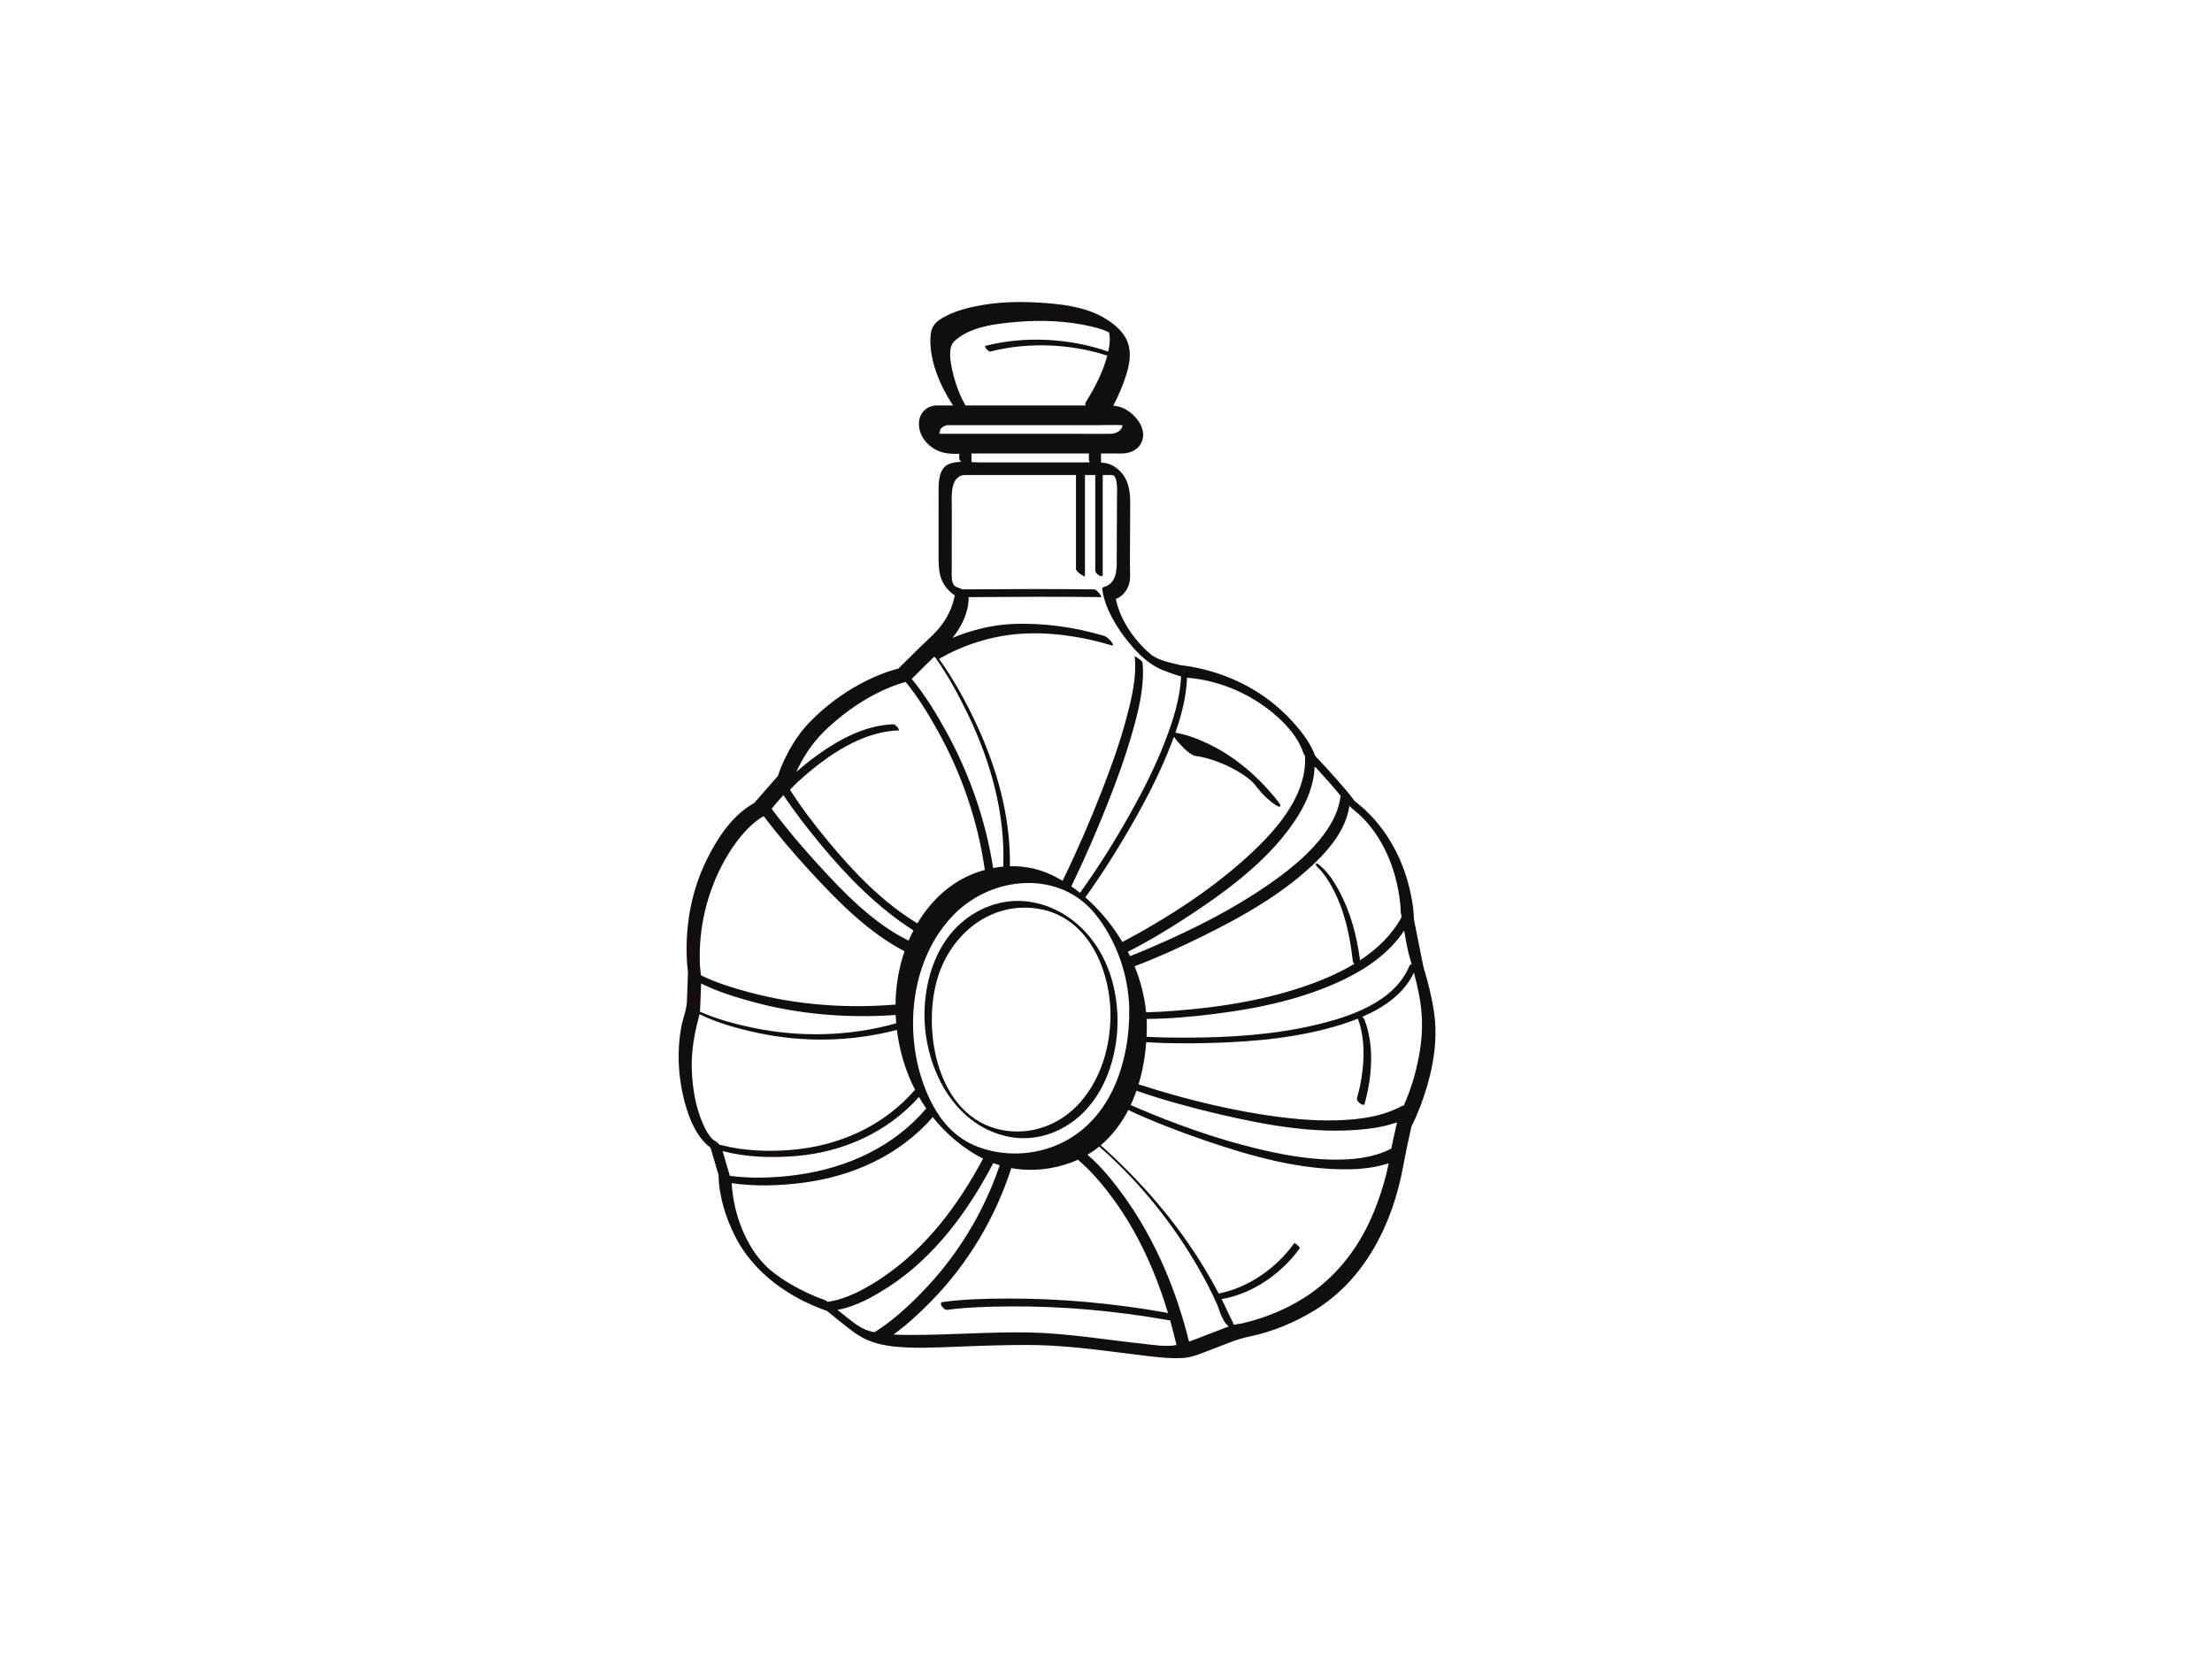 <?xml version="1.0" encoding="utf-8"?>
<!-- Generator: Adobe Illustrator 17.0.0, SVG Export Plug-In . SVG Version: 6.00 Build 0)  -->
<!DOCTYPE svg PUBLIC "-//W3C//DTD SVG 1.1//EN" "http://www.w3.org/Graphics/SVG/1.1/DTD/svg11.dtd">
<svg version="1.1" id="Layer_1" xmlns="http://www.w3.org/2000/svg" xmlns:xlink="http://www.w3.org/1999/xlink" x="0px" y="0px"
	 width="800px" height="600px" viewBox="0 0 800 600" enable-background="new 0 0 800 600" xml:space="preserve">
<g>
	<path fill="#120E0F" d="M519.01,369.472c-0.423-5.402-1.69-10.761-3.1-15.98c-0.359-1.33-0.749-2.651-1.152-3.968
		c0.001-0.009-0.003-0.038-0.015-0.097c-0.09-0.447-0.179-0.894-0.268-1.34c-0.698-3.483-1.395-6.965-2.092-10.448
		c-0.277-1.383-0.554-2.767-0.83-4.15c-0.061-0.304-0.122-0.608-0.183-0.912c0.157,0.783-0.012-0.152-0.023-0.511
		c-0.125-4.256-0.956-8.508-2.055-12.608c-2.982-11.121-9.133-21.437-18.097-28.748c-0.398-0.325-0.804-0.639-1.216-0.945
		c-0.053-0.074-0.111-0.154-0.178-0.243c-1.894-2.54-3.984-4.938-6.073-7.317c-2.636-3.004-5.344-5.947-8.092-8.85
		c-1.959-5.407-5.975-10.163-9.9-14.192c-8.819-9.051-20.185-14.886-32.453-17.562c-1.691-0.369-3.399-0.661-5.113-0.888
		c-0.388-0.052-0.776-0.096-1.166-0.135c-0.048-0.005-0.094-0.012-0.131-0.017c-0.056-0.014-0.112-0.028-0.167-0.042
		c-3.589-0.904-8.058-1.69-10.897-4.182c-5.657-4.965-10.748-12.148-12.243-19.721c2.526-0.919,4.253-3.267,4.882-5.83
		c0.479-1.949,0.195-4.245,0.202-6.241c0.009-2.695,0.022-5.389,0.034-8.084c0.023-4.926,0.051-9.851,0.061-14.777
		c0.009-4.55-0.786-8.888-4.431-11.974c-2.098-1.776-3.98-2.285-6.119-2.426c0-1.089,0-2.177,0-3.265
		c2.5,0.001,4.999,0.001,7.499,0.002c2.467,0.001,5.252-0.985,6.636-3.115c3.243-4.992-1.244-10.83-5.662-13.081
		c-1.263-0.644-2.635-0.955-4.042-1.102c1.911-3.64,3.534-7.449,4.745-11.339c1.119-3.594,1.817-7.579,0.591-11.237
		c-1.422-4.239-5.433-7.423-9.205-9.517c-6.941-3.854-15.556-4.746-23.336-5.206c-9.059-0.536-18.491-0.034-27.243,2.498
		c-2.881,0.833-5.737,1.991-8.247,3.649c-2.35,1.553-3.225,3.359-3.397,6.16c-0.522,8.547,3.443,17.822,8.154,24.921
		c-1.938,0-3.876,0-5.813,0c-3.325,0.009-6.02,2.242-6.452,5.559c-0.717,5.504,3.732,10.272,8.864,11.511
		c1.775,0.429,3.717,0.447,5.635,0.393c0,0.559,0,1.119,0,1.678c0,0.381,0.288,0.823,0.672,1.251
		c-1.464,0.036-2.881,0.2-4.097,0.651c-4.552,1.689-4.033,8.041-4.034,11.849c-0.001,6.65-0.005,13.3-0.007,19.951
		c-0.001,4.954-0.298,9.634,3.227,13.557c0.768,0.855,1.659,1.638,2.632,2.3c-0.09,0.458-0.197,0.913-0.31,1.365
		c-0.808,3.254-2.27,6.31-4.239,9.012c-2.437,3.344-5.622,5.978-8.56,8.85c-2.463,2.407-4.905,4.834-7.347,7.261
		c-0.232,0.05-0.462,0.107-0.691,0.165c-1.165,0.295-2.309,0.67-3.442,1.068c-10.483,3.682-20.567,10.453-28.215,18.448
		c-3.83,4.003-6.763,8.808-9.092,13.81c-0.667,1.432-1.257,2.901-1.779,4.391c-0.11,0.314-0.212,0.63-0.31,0.948
		c-0.036,0.03-0.104,0.099-0.238,0.251c-2.227,2.54-4.453,5.079-6.68,7.619c-0.417,0.476-0.834,0.952-1.251,1.427
		c-0.202,0.231-0.801,0.668-0.168,0.368c-0.486,0.23-0.948,0.52-1.405,0.802c-7.249,4.475-12.315,12.337-15.994,19.791
		c-5.516,11.176-7.771,23.62-7.188,36.031c0.062,1.321,0.171,2.641,0.329,3.955c0.03,0.254,0.065,0.509,0.103,0.762
		c-0.115-0.76-0.012,0.051-0.026,0.415c-0.129,3.389-0.258,6.779-0.387,10.168c-0.118,3.1-1.524,6.248-2.069,9.32
		c-1.499,8.448-1.131,17.038,0.846,25.372c1.42,5.985,4.259,14.141,9.764,18.104c0.458,1.56,0.916,3.119,1.374,4.679
		c0.387,1.319,0.775,2.638,1.162,3.957c0.107,0.365,0.214,0.729,0.321,1.093c0.037,0.126,0.052,0.056,0.057-0.017
		c0,0.069,0.001,0.181,0.004,0.357c0.125,7.517,2.586,15.222,5.91,21.883c6.585,13.196,19.551,22.367,33.321,27.115
		c3.154,2.62,6.34,5.208,9.635,7.645c4.31,3.188,8.911,4.587,14.211,5.176c7.528,0.836,15.215,0.402,22.763,0.125
		c9.839-0.36,19.674-0.771,29.522-0.596c13.333,0.304,26.499,2.401,39.721,3.945c4.371,0.511,8.809,1.017,13.213,0.686
		c3.382-0.254,6.747-1.845,9.889-3.004c4.585-1.691,8.962-3.72,13.736-4.703c8.291-1.707,16.245-5.002,23.467-9.387
		c18.389-11.165,28.428-31.49,32.178-52.109c0.82-4.507,1.775-8.955,2.783-13.433c0.074-0.326,0.147-0.652,0.221-0.978
		c0.024-0.076,0.054-0.162,0.09-0.233c0.607-1.205,1.169-2.432,1.709-3.668c2.095-4.797,3.734-9.791,4.969-14.875
		C518.736,382.451,519.514,375.908,519.01,369.472z M510.589,348.888c-0.339-0.114-0.646-0.072-0.777,0.252
		c-5.405,13.31-21.587,18.629-34.369,21.617c-15.083,3.525-30.78,4.476-46.23,4.521c-4.844,0.014-9.707-0.046-14.549-0.32
		c0.081-1.66,0.113-3.312,0.09-4.941c-0.013-0.504-0.041-1.006-0.067-1.509c8.256-0.041,16.552-0.801,24.732-1.828
		c16.076-2.017,32.421-5.496,47.058-12.643c8.317-4.061,16.231-9.705,21.355-17.472c0.657,3.805,1.319,7.644,2.443,11.273
		C510.377,348.172,510.482,348.525,510.589,348.888z M505.153,406.388c-0.433,1.923-0.865,3.847-1.298,5.77
		c-0.246,1.09-0.479,2.16-0.672,3.247c-6.657,3.454-14.41,4.136-21.802,3.976c-9.151-0.198-18.253-1.889-27.124-4.052
		c-14.939-3.642-29.531-8.88-43.65-14.944c-0.587-0.252-1.138-0.49-1.676-0.724c0.784-1.683,1.484-3.417,2.099-5.188
		c9.622,3.363,19.524,6.047,29.436,8.383c17.594,4.148,36.374,7.592,54.484,5.36c3.478-0.429,6.965-1.143,10.294-2.288
		C505.216,406.086,505.186,406.24,505.153,406.388z M381.311,414.506c-9.064,3.57-19.772,3.621-28.752-0.195
		c-8.856-3.764-14.191-11.326-17.731-20.046c-8.307-20.458-5.68-47.451,10.246-63.582c13.807-13.985,38.204-16.229,51.184,0.079
		c7.551,9.487,11.849,21.807,12.153,33.898C408.697,384.615,401.316,406.626,381.311,414.506z M263.964,425.267
		c-0.879-2.995-1.759-5.989-2.639-8.984c0.048,0.021,0.097,0.043,0.144,0.055c8.421,2.207,17.645,2.472,26.262,1.773
		c17.128-1.39,33.158-8.548,44.63-21.37c0.82,1.422,1.693,2.808,2.627,4.146c-11.813,13.916-28.627,21.511-46.511,23.993
		C280.504,425.987,272.036,426.335,263.964,425.267z M324.116,370.104c-17.008,4.735-34.856,5.166-52.126,1.542
		c-6.33-1.328-12.871-3.108-18.865-5.776c0.046-0.366,0.082-0.742,0.097-1.141c0.115-3.01,0.229-6.021,0.344-9.031
		c5.777,2.864,12.135,4.838,18.283,6.532c16.893,4.654,34.609,6.069,52.065,4.853C323.957,368.09,324.028,369.098,324.116,370.104z
		 M491.782,294.786c4.156,3.836,7.334,8.629,9.707,13.735c2.588,5.571,4.148,11.616,4.853,17.708c0.131,1.135,0.22,2.279,0.25,3.422
		c-0.015-0.181-0.043,0.031,0.038,0.434c0.09,0.447,0.179,0.894,0.268,1.34c0.013,0.066,0.025,0.134,0.038,0.201
		c-3.534,6.523-8.881,11.619-15.049,15.665c-1.174-8.787-3.436-17.467-7.69-25.291c-1.674-3.078-3.772-6.337-6.452-8.659
		c-0.222-0.192-1.419-1.346-1.798-0.939c-0.37,0.397,0.842,1.537,1.062,1.728c0.06,0.052,0.183,0.171,0.257,0.242
		c0.308,0.321,0.62,0.674,0.809,0.903c1.473,1.778,2.685,3.753,3.785,5.778c4.399,8.091,6.395,17.408,7.393,26.481
		c0.04,0.369,0.273,0.732,0.562,1.057c-6.094,3.674-12.841,6.421-19.36,8.576c-14.67,4.849-30.168,7.218-45.539,8.392
		c-3.458,0.264-6.934,0.481-10.407,0.563c-0.556-5.723-2-11.337-4.174-16.66c8.337-3.145,16.492-6.865,24.476-10.802
		c14.869-7.333,29.971-15.833,41.799-27.62c5.334-5.316,10.324-11.951,11.408-19.562
		C489.256,292.664,490.521,293.622,491.782,294.786z M484.826,287.785c-0.625,6.097-3.926,11.557-7.788,16.216
		c-5.151,6.213-11.62,11.307-18.219,15.89c-12.94,8.987-27.192,16.129-41.622,22.386c-2.809,1.218-5.634,2.413-8.486,3.531
		c-0.259-0.536-0.529-1.066-0.803-1.594c8.251-4.191,16.202-9.069,23.896-14.19c14.05-9.352,28.474-20.367,37.571-34.845
		c3.423-5.448,5.903-11.611,6.078-18.05c0.309,0.334,0.622,0.664,0.929,0.998C479.274,281.275,482.128,284.468,484.826,287.785z
		 M458.475,256.345c5.27,3.984,10.789,9.561,12.919,16.018c0.011,0.034,0.01,0.038,0.001,0.021c0.008,0.019,0.014,0.033,0.023,0.053
		c0.144,0.34,0.337,0.638,0.555,0.917c0.842,15.649-12.483,29.189-23.328,38.704c-11.548,10.132-24.589,18.618-37.994,26.074
		c-1.56,0.868-3.128,1.728-4.712,2.553c-0.441-0.737-0.892-1.468-1.361-2.186c-3.287-5.034-7.372-9.87-12.053-13.97
		c6.655-9.2,12.666-18.926,18.236-28.809c4.885-8.668,9.352-17.608,12.922-26.903c0.298-0.777,0.59-1.56,0.876-2.347
		c0.729,1.026,1.745,2.176,1.843,2.277c1.393,1.426,3.93,4.397,6.085,4.669c2.883,0.364,5.785,1.267,8.482,2.314
		c2.869,1.114,5.638,2.507,8.229,4.167c1.147,0.735,2.272,1.595,3.138,2.331c-0.189-0.147,0.792,0.782,0.841,0.832
		c0.63,0.645,1.181,1.368,1.733,2.078c1.77,2.279,4.007,4.397,6.419,5.986c1.786,1.176,2.343,0.621,1.016-1.089
		c-6.796-8.753-15.567-16.416-25.636-21.168c-3.618-1.707-7.621-3.221-11.624-3.872c2.247-6.424,3.972-13.142,4.233-19.932
		c0.196,0.027,0.393,0.06,0.586,0.078C440.273,246.129,450.191,250.082,458.475,256.345z M373.953,167.232
		c-6.619,0-13.238,0-19.857,0c-0.846,0-1.776-0.048-2.741-0.097c0-1.043,0-2.086,0-3.128c14.152,0.003,28.303,0.006,42.455,0.009
		c0,0.678,0,1.355,0,2.033c0,0.419,0.118,0.814,0.303,1.184C387.393,167.232,380.673,167.232,373.953,167.232z M344.39,133.798
		c-0.63-2.881-1.684-8.085,0.781-10.415c5.537-5.234,14.939-6.276,22.143-6.925c9.02-0.813,18.356-0.457,27.199,1.574
		c1.577,0.362,3.173,0.782,4.687,1.355c0.641,0.243,1.267,0.522,1.885,0.818c0.106,0.392,0.18,0.793,0.224,1.197
		c0.214,1.917-0.104,3.886-0.51,5.759c-13.951-4.849-30.212-5.723-44.394-2.082c-0.672,0.172,1.045,2.246,1.804,2.051
		c13.451-3.453,28.853-2.867,42.246,1.478c-1.53,5.929-4.534,11.707-7.771,16.84c-0.208,0.33-0.213,0.743-0.072,1.201
		c-5.36,0-10.72,0-16.081,0c-9.113,0-18.226,0-27.339,0C346.907,142.673,345.366,138.264,344.39,133.798z M343.112,156.884
		c-1.126,0-2.259,0.032-3.386,0.001c0.041-0.449,0.151-0.886,0.3-1.33c0.289-0.859,1.131-1.331,1.92-1.618
		c0.721-0.262,0.157-0.165,0.913-0.167c10.801,0,21.601,0,32.401,0c7.237,0,14.475,0,21.713,0c2.973,0,6.013-0.184,8.984,0.011
		c-0.135,1.521-1.394,2.45-2.859,2.91c-0.662,0.208-1.499,0.206-2.545,0.206c-5.162-0.001-10.325-0.002-15.487-0.003
		C371.082,156.89,357.097,156.887,343.112,156.884z M346.847,227.378c1.913-3.187,3.608-7.459,3.469-11.262
		c-0.002-0.058-0.013-0.115-0.021-0.173c0.037,0.005,0.075,0.016,0.11,0.016c15.934-0.088,31.878-0.234,47.811,0
		c0.499,0.008-1.435-2.782-2.534-2.798c-15.891-0.233-31.792-0.089-47.684-0.001c-0.525-0.309-1.06-0.527-1.51-0.614
		c0.84,0.162-0.016-0.023-0.259-0.107c-0.231-0.08-0.55-0.251-0.894-0.503c-1.486-1.091-1.118-4.945-1.118-6.534
		c0.001-7.179,0.006-14.357,0.008-21.535c0.001-3.796-0.888-12.07,4.963-12.07c1.256,0,2.512,0,3.767,0c12.062,0,24.123,0,36.185,0
		c0,11.323,0,22.646,0,33.969c0,1.115,3.25,3.018,3.25,2.658c0-12.209,0-24.418,0-36.627c0.869,0,1.737,0,2.605,0
		c0.375,0,0.749,0,1.124,0c0,11.546,0,23.092,0,34.639c0,1.089,2.697,2.893,2.697,1.318c0-11.986,0-23.971,0-35.957
		c1.074,0,2.148,0,3.221,0c0.363,0,0.777,0.221,0.753,0.166c1.536,1.418,1.192,5.487,1.187,7.612
		c-0.018,6.982-0.065,13.964-0.09,20.946c-0.016,4.271,0.581,10.428-4.743,11.783c-0.456,0.116-0.547,0.567-0.486,0.969
		c1.062,7.038,5.279,13.816,9.681,19.205c3.557,4.355,7.564,8.166,12.869,10.152c1.847,0.692,3.918,1.489,5.97,2.01
		c-0.413,8.024-2.903,15.899-5.763,23.345c-3.499,9.109-7.942,17.851-12.711,26.353c-5.504,9.811-11.507,19.45-18.112,28.569
		c-1.023-0.821-2.071-1.604-3.143-2.347c4.772-9.78,9.098-19.803,13.118-29.909c3.445-8.659,6.615-17.448,9.148-26.421
		c2.041-7.23,3.886-14.857,3.655-22.423c-0.021-0.705-0.081-1.408-0.159-2.108c-0.109-0.984-2.833-2.314-2.847-2.439
		c0.822,7.425-1.042,15.13-2.927,22.259c-2.376,8.987-5.529,17.77-8.902,26.425c-4.301,11.037-9.032,21.949-14.234,32.595
		c-1.724-1.016-3.498-1.929-5.322-2.703c-4.392-1.865-9.065-2.664-13.731-2.556c0.276-18.385-4.957-36.435-12.859-52.947
		c-3.633-7.592-7.816-15.165-12.787-22.032c0.021-0.009,0.046-0.009,0.066-0.02c8.613-5.03,18.802-8.218,28.716-9.007
		c11.046-0.879,23.049,0.914,33.647,4.132c1.024,0.311,0.181-0.965-0.051-1.258c-0.644-0.814-1.625-1.846-2.654-2.158
		c-10.633-3.228-22.308-4.809-33.389-4.301c-7.149,0.328-14.598,2.167-21.457,5.007
		C345.334,229.656,346.135,228.564,346.847,227.378z M337.716,237.657c0.048-0.047,0.097-0.093,0.145-0.14
		c0.168,0.15,0.337,0.283,0.504,0.402c4.499,6.406,8.305,13.408,11.681,20.392c8.258,17.087,13.564,36.02,12.794,55.104
		c-1.225,0.11-2.446,0.283-3.658,0.514c-2.71-17.372-8.579-34.124-17.065-49.534c-3.587-6.513-7.612-13.097-12.392-18.877
		c0.062-0.056,0.123-0.103,0.185-0.166C332.503,242.777,335.092,240.199,337.716,237.657z M299.235,263.386
		c7.712-7.172,17.045-13.286,27.161-16.435c0.42-0.131,0.794-0.229,1.145-0.328c4.392,5.361,8.086,11.406,11.446,17.405
		c8.756,15.631,14.683,32.851,17.183,50.597c-1.815,0.498-3.599,1.123-5.333,1.874c-8.116,3.515-14.572,9.923-19.055,17.449
		c-12.636-7.639-23.119-18.609-32.459-29.916c-4.825-5.84-9.471-11.922-13.548-18.316c-0.02-0.031-0.045-0.062-0.065-0.093
		c3.386-3.588,7.217-6.813,11.142-9.771c8.119-6.118,17.74-11.293,28.097-11.696c0.676-0.026-0.982-2.25-1.904-2.214
		c-10.103,0.393-19.403,5.345-27.438,11.151c-2.616,1.89-5.181,3.933-7.615,6.113c0.209-0.464,0.423-0.927,0.642-1.386
		C291.219,272.41,294.847,267.467,299.235,263.386z M283.329,287.551c4.203,6.319,8.905,12.353,13.742,18.176
		c9.632,11.596,20.523,22.611,33.279,30.777c-0.627,1.204-1.207,2.433-1.741,3.683c-12.731-6.233-23.338-17.238-32.753-27.548
		c-5.881-6.439-11.562-13.138-16.777-20.137c0.396-0.496,0.78-0.993,1.169-1.437C281.275,289.893,282.302,288.722,283.329,287.551z
		 M261.907,311.446c3.335-6.04,8.346-12.878,14.276-16.277c5.202,6.874,10.842,13.45,16.662,19.794
		c9.954,10.851,21.047,22.157,34.285,29.075c-2.108,6.146-3.178,12.693-3.268,19.282c-17.693,1.443-35.578,0.178-52.753-4.409
		c-5.919-1.581-12.033-3.459-17.605-6.177c-0.119-1.225-0.31-2.458-0.367-3.665C252.524,336.026,255.603,322.864,261.907,311.446z
		 M258.062,412.325c0.007,0.003,0.012,0.005,0.018,0.008c0.008,0.008,0.02,0.017,0.035,0.029c-0.089-0.04-0.173-0.087-0.265-0.123
		c0.078,0.031,0.146,0.059,0.205,0.084C258.059,412.325,258.061,412.326,258.062,412.325z M258.18,412.392
		c-0.012-0.01-0.027-0.022-0.044-0.035c0.021,0.009,0.045,0.02,0.063,0.027c-0.023-0.012-0.043-0.022-0.071-0.037
		c-0.007-0.004-0.01-0.005-0.015-0.008c-0.049-0.038-0.116-0.09-0.205-0.156c-0.001-0.001-0.002-0.002-0.003-0.003
		c-0.146-0.128-0.285-0.265-0.424-0.401c0.205,0.182-0.696-0.813-0.856-1.016c-0.914-1.164-1.785-2.93-2.443-4.432
		c-2.554-5.829-3.671-12.441-3.965-18.759c-0.271-5.812,0.511-11.725,1.921-17.358c0.312-1.246,0.63-2.3,0.842-3.414
		c6.542,3.214,13.85,5.213,20.915,6.734c16.649,3.585,34.005,3.231,50.473-1.051c0.937,7.571,3.149,14.972,6.565,21.645
		c-11.471,13.216-27.551,20.353-44.906,21.762c-8.271,0.671-17.13,0.356-25.207-1.761c-0.234-0.061-0.401-0.057-0.522-0.013
		C259.756,413.386,259.043,412.798,258.18,412.392z M292.095,467.644c-4.284-1.985-8.37-4.364-12.126-7.228
		c-4.902-3.738-8.281-8.605-10.841-14.178c-2.243-4.884-3.637-10.156-4.265-15.487c-0.111-0.946-0.186-1.899-0.216-2.852
		c0,0,0,0,0,0c0.004,0.033,0.007,0.031,0.008,0.001c8.445,1.273,17.353,0.932,25.75-0.145c17.919-2.297,34.996-9.971,46.935-23.726
		c4.893,6.108,11.182,11.524,18.203,14.999c-8.949,16.826-20.792,32.628-36.808,43.274c-5.59,3.716-12.348,7.498-19.127,8.489
		c-0.083,0.012-0.133,0.054-0.168,0.106c-0.441-0.351-0.901-0.671-1.45-0.854C295.98,469.374,294.016,468.534,292.095,467.644z
		 M305.506,475.815c-0.877-0.692-1.748-1.392-2.616-2.095c6.574-1.129,13.054-4.797,18.521-8.343
		c16.607-10.773,28.763-27.393,37.817-44.735c0.11,0.042,0.219,0.09,0.33,0.132c0.66,0.245,1.327,0.464,1.999,0.669
		c-5.876,17.334-15.577,33.118-28.385,46.206c-5.063,5.174-10.703,10.309-16.917,14.161c-0.469-0.099-0.938-0.198-1.401-0.318
		C311.14,480.534,308.525,478.195,305.506,475.815z M413.373,485.996c-13.676-1.486-27.247-3.778-41.03-4.093
		c-14.216-0.254-28.392,0.892-42.601,0.899c-2.182,0.001-4.405-0.019-6.623-0.141c4.995-3.581,9.58-7.884,13.805-12.202
		c13.193-13.481,23.034-30.046,28.833-47.976c0.002-0.007,0.001-0.016,0.003-0.023c7.273,1.322,14.917,0.519,21.839-2.089
		c0.768-0.289,1.51-0.607,2.24-0.939c0.02,0.017,0.034,0.029,0.056,0.047c1.079,0.906,2.112,1.868,3.122,2.85
		c3.457,3.364,6.642,7.212,9.816,11.579c8.971,12.344,15.253,26.498,19.632,41.125c-0.208-0.15-0.42-0.26-0.619-0.296
		c-19.114-3.389-38.513-5.194-57.931-5.1c-7.626,0.037-15.376,0.22-22.946,1.248c-1.759,0.239,0.384,3.012,1.6,2.847
		c7.385-1.002,14.934-1.178,22.372-1.244c19.37-0.173,38.758,1.622,57.822,5.002c0.172,0.03,0.308,0.031,0.429,0.02
		c0.843,2.97,1.607,5.956,2.303,8.947C421.6,487.167,417.244,486.416,413.373,485.996z M436.342,482.816
		c-2.069,0.779-4.176,1.659-6.313,2.396c-4.62-18.627-12.098-36.577-23.288-52.242c-3.868-5.414-8.295-10.931-13.443-15.342
		c1.507-0.895,2.927-1.882,4.256-2.96c0.503,0.498,1.073,0.953,1.524,1.356c13.521,12.093,25.034,26.461,34.125,42.15
		c2.599,4.485,4.985,9.102,7.088,13.841c0.509,1.146,1.083,3.611,1.954,4.802c-0.004,0.01-0.005,0.022,0.001,0.042
		c0.348,1.008,1.179,2.033,2.118,2.874C441.697,480.779,439.023,481.808,436.342,482.816z M474.314,467.582
		c-7.466,5.323-16.205,8.979-25.12,11.042c-0.915,0.212-1.992,0.277-2.968,0.484c-0.567-1.45-1.407-2.916-1.964-4.153
		c-0.778-1.728-1.601-3.435-2.455-5.128c11.206-1.882,21.78-9.27,28.242-18.376c0.285-0.401-1.812-2.081-1.98-1.846
		c-6.264,8.828-16.454,16.121-27.302,18.201c-1.554-2.964-3.206-5.878-4.931-8.744c-10.071-16.732-22.929-31.62-37.466-44.62
		c-0.033-0.029-0.143-0.112-0.291-0.219c4.173-3.518,7.465-7.892,9.975-12.767c8.96,4.181,18.253,7.736,27.595,10.948
		c16.721,5.749,34.67,10.812,52.501,10.482c4.742-0.088,9.582-0.681,14.1-2.197c-1.273,6.296-3.229,12.479-5.703,18.383
		C491.785,450.448,484.392,460.397,474.314,467.582z M510.445,407.497C510.379,407.776,510.391,407.672,510.445,407.497
		L510.445,407.497z M513.676,378.974c-1.021,7.057-3.049,14.337-6.03,20.952c-0.21-0.061-0.401-0.065-0.555,0.019
		c-7.07,3.891-15.342,4.96-23.296,5.223c-9.362,0.309-18.757-0.716-27.988-2.191c-14.921-2.384-29.658-6.174-44.031-10.816
		c1.498-4.947,2.391-10.126,2.768-15.248c7.954,0.521,15.97,0.505,23.93,0.274c15.703-0.456,31.764-1.958,46.809-6.701
		c1.925-0.607,3.885-1.294,5.83-2.075c3.293,8.997,2.155,19.923-0.356,28.858c-0.292,1.039,2.433,3.122,2.75,1.997
		c2.686-9.561,3.665-21.176-0.095-30.667c-0.099-0.249-0.387-0.557-0.737-0.839c7.774-3.351,15.092-8.321,18.703-16.011
		c0.704,2.686,1.389,5.66,1.887,8.238C514.496,366.352,514.606,372.554,513.676,378.974z"/>
	<path fill="#120E0F" d="M471.395,272.384C470.88,271.172,471.33,272.265,471.395,272.384L471.395,272.384z"/>
	<path fill="#120E0F" d="M258.198,412.384C258.398,412.488,258.421,412.482,258.198,412.384L258.198,412.384z"/>
	<path fill="#120E0F" d="M371.609,326.035c-9.405-1.147-18.696,2.483-25.382,9.049c-7.688,7.551-11.18,18.432-11.796,28.971
		c-1.153,19.737,9.46,43.018,30.602,47.095c9.299,1.793,18.644-1.401,25.583-7.653c8.004-7.211,12.085-17.923,13.25-28.426
		c0.22-1.985,0.295-3.984,0.307-5.979c-0.069-10.794-3.008-21.487-9.843-29.989C388.663,332.055,380.635,327.136,371.609,326.035z
		 M390.657,398.685c-6.517,7.425-16.063,11.456-25.927,10.362c-24.724-2.741-31.373-34.171-25.982-54.151
		c4.276-15.849,18.059-28.22,35.05-26.47c19.142,1.972,27.728,21.498,27.838,38.65C401.563,378.513,398.304,389.974,390.657,398.685
		z"/>
</g>
</svg>
